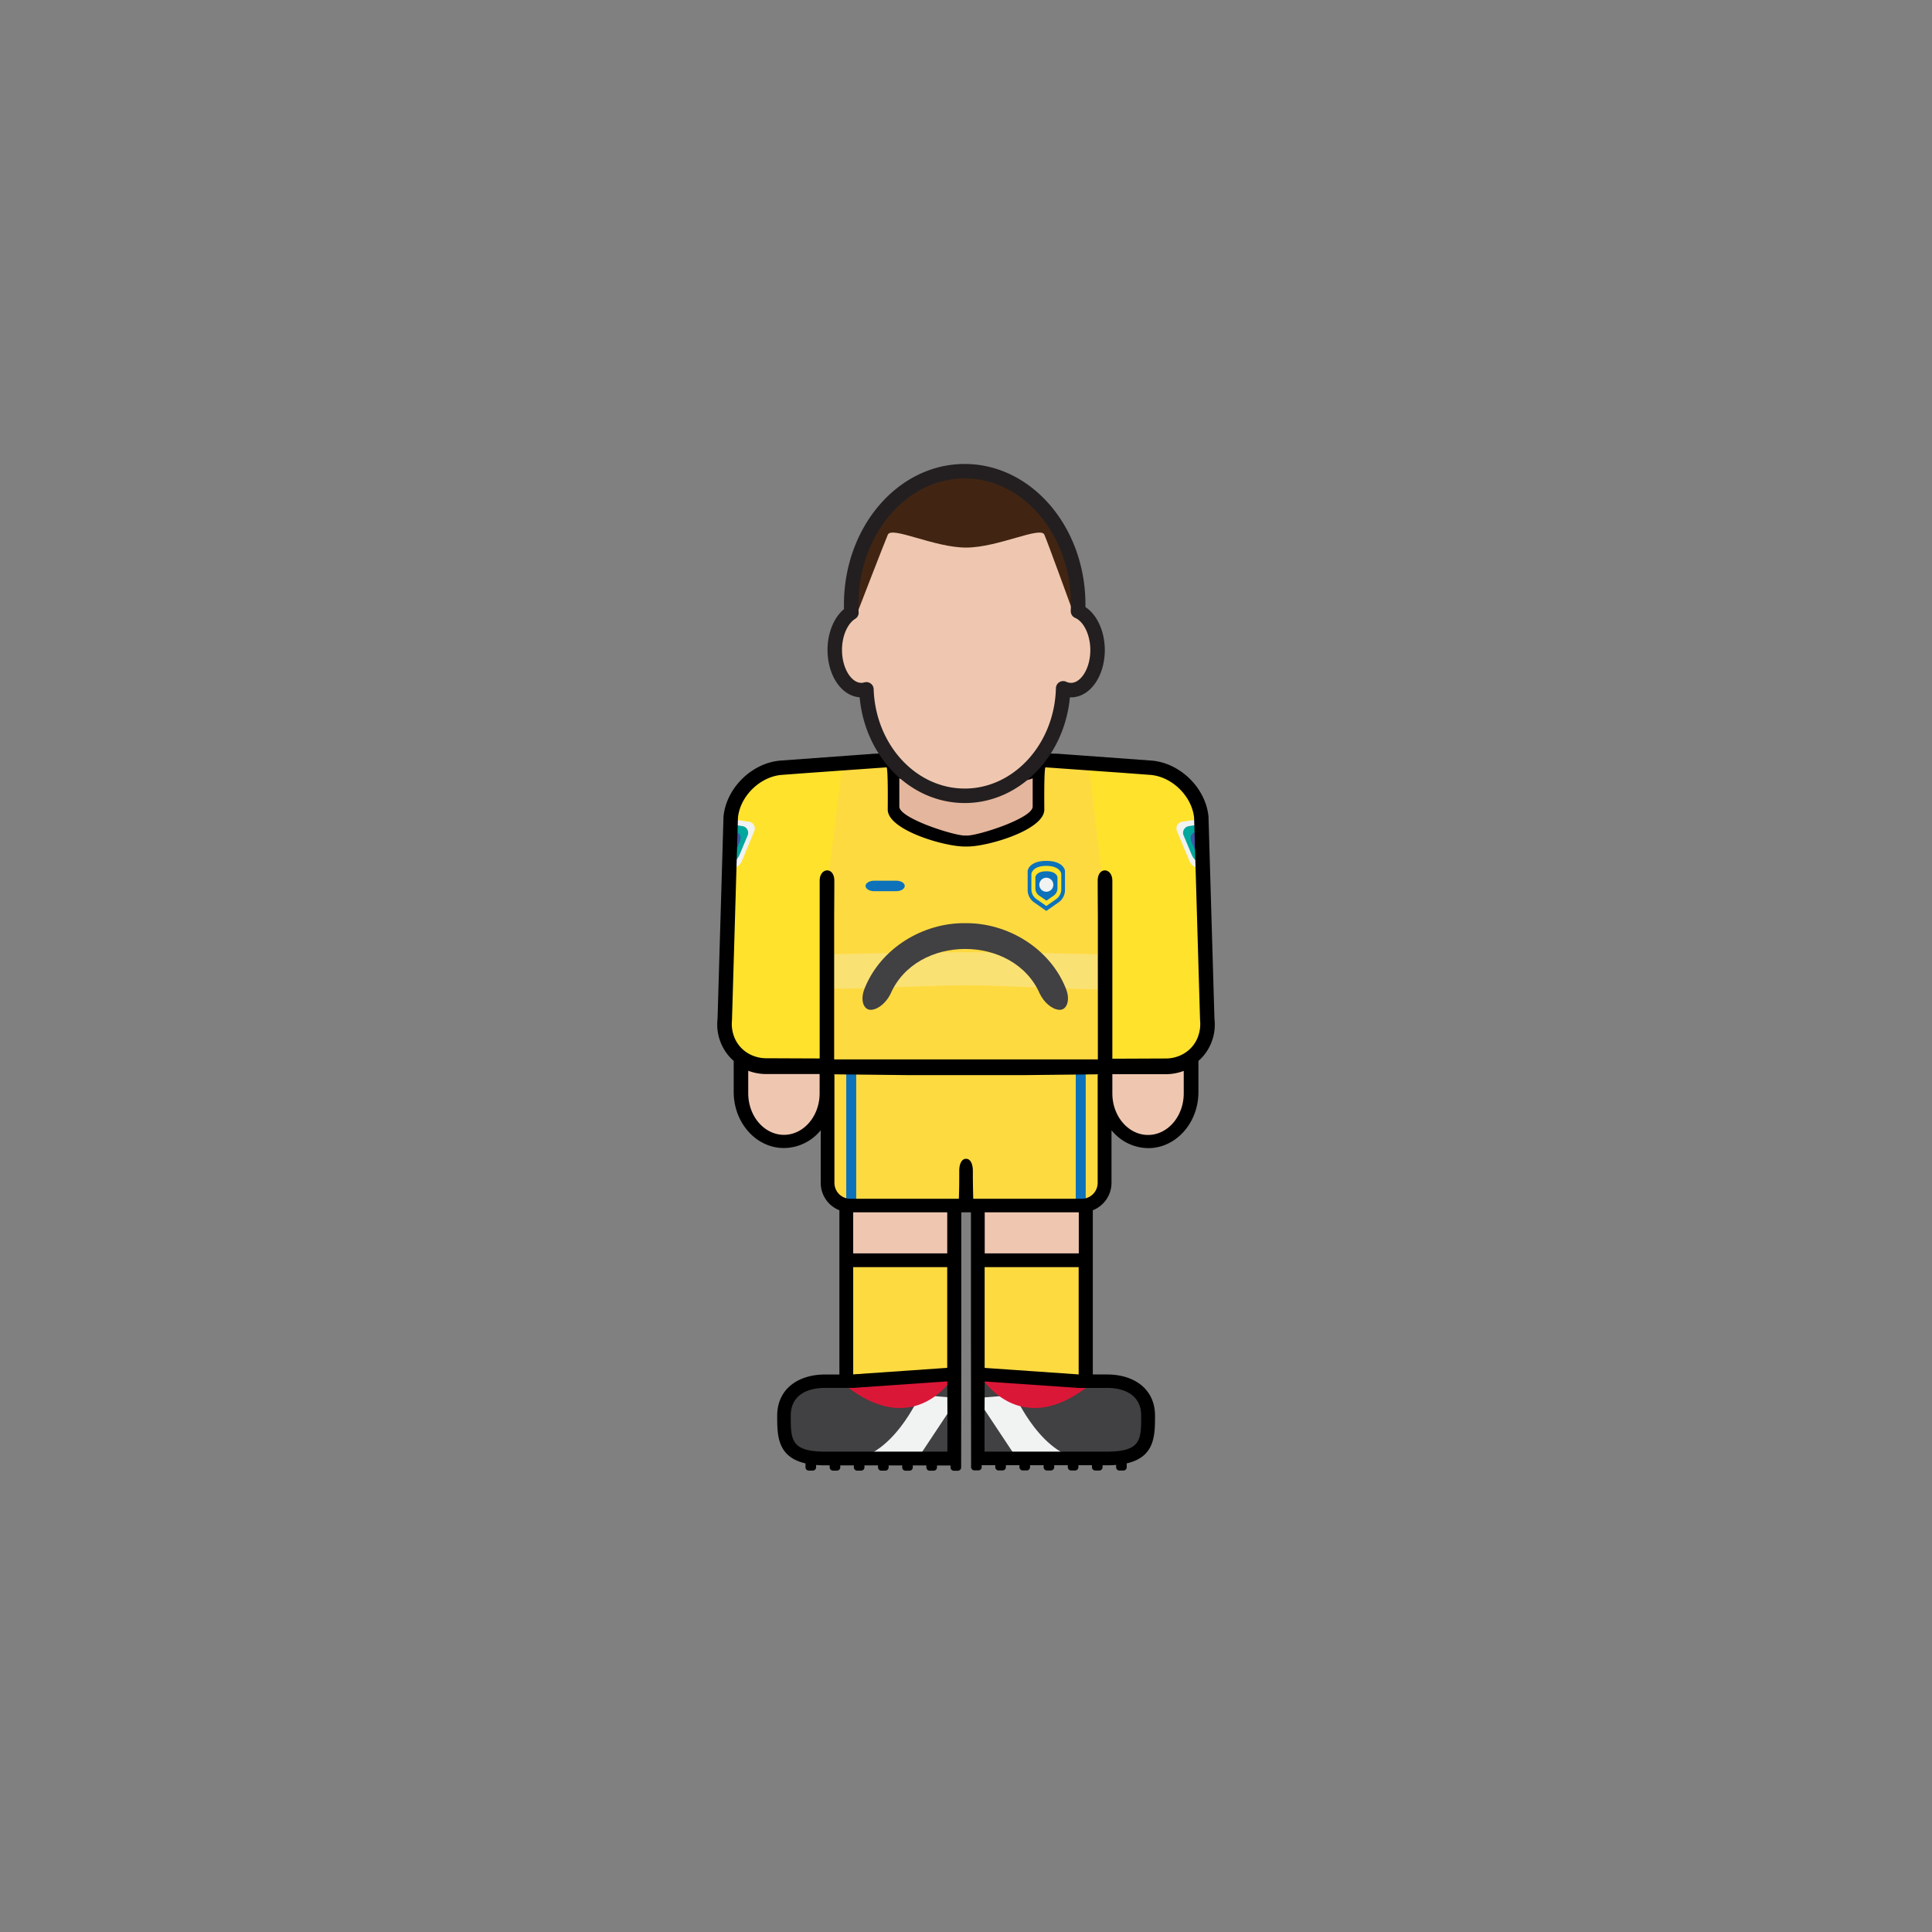 <svg id="player" xmlns="http://www.w3.org/2000/svg" viewBox="0 0 800 800"><rect x="0" y="0" width="800" height="800" fill="#808080" stroke="none"/><defs><style>.cls-1{fill:#efc7b0}.cls-2{fill:#414042}.cls-3{fill:#f1f2f2}.cls-5{fill:#feda41}.cls-6{fill:#0d72ba}.cls-8{fill:#ffe22c}.cls-10{fill:#00a79d}.cls-11{fill:#3d55a5}</style></defs><g id="skin"><path id="arm-left" class="cls-1" d="M305.93 382h36.78v72.4a18.39 18.39 0 01-18.39 18.39 18.39 18.39 0 01-18.39-18.39V382z"/><path id="arm-right" class="cls-1" d="M457.19 382H494v72.4a18.39 18.39 0 01-18.39 18.39 18.39 18.39 0 01-18.39-18.39V382h-.03z"/><path id="leg-left" class="cls-1" d="M349.88 492.02h45.67v45.67h-45.67z"/><path id="leg-right" class="cls-1" d="M404.78 492.02h45.67v45.67h-45.67z"/></g><g id="boots"><path id="right" class="cls-2" d="M404.61 569.14h22.83l22.83 1.97h12.5l7.5 2.53 5.25 8.5v9.83l-1.91 4.17-3.84 4.06-6.33 1.94h-58.83v-33z"/><path id="right-2" data-name="right" class="cls-2" d="M396.64 569.14H373.8l-22.83 1.97h-12.5l-7.5 2.53-5.24 8.5v9.83l1.91 4.17 3.83 4.06 6.33 1.94h58.84v-33z"/><g id="details"><path class="cls-3" d="M380.91 577.63s-11.66 26.75-29.78 26.63l29.25-.87 16.26-24.5zm39.28 0s11.66 26.75 29.78 26.63l-29.25-.87-16.26-24.5z"/><path d="M396.64 567.5s-17.37 33.2-50.87 2.54zm7.74 0s17.38 33.2 50.88 2.54z" fill="#db1737"/></g></g><g id="socks"><path id="left" class="cls-5" d="M349.88 522h45.67v48.04h-45.67z"/><path id="right-3" data-name="right" class="cls-5" d="M404.38 522h45.67v48.04h-45.67z"/></g><g id="shorts"><path id="shorts-2" data-name="shorts" class="cls-5" d="M341.67 442.54h116.49v47a9.95 9.95 0 01-9.95 9.95h-96.6a9.95 9.95 0 01-9.95-9.95v-47h.01z"/><path class="cls-6" d="M350.41 444h4.13v53.88h-4.13zm95.03 0h4.13v53.88h-4.13z" id="details-2" data-name="details"/></g><path id="neck" fill="#e4b69d" d="M427.61 339.42l-27.59 8.62-28.6-9.62-1.92-23.62h61.04l-2.93 24.62z"/><g id="shirt"><path id="shirt-2" data-name="shirt" class="cls-5" d="M369.5 314.8l-48.29 2.99-11.36 6.25-6.83 10.1-1.93 98.78 11.16 7.16 29.96 1.13h147.21l10.96-12.79-3.4-92.71-6.83-11.84-9.77-6.08-49.84-2.99-1 21.24-6.5 6.5-11.16 3.48-11.88 2.02-15.46-3.17-11-5.66-3.66-3.84-.38-20.57z"/><g id="details-3" data-name="details"><path id="nike" class="cls-6" d="M374.64 366.85c0 1.19-1.57 2.17-3.49 2.17h-9.26c-1.92 0-3.49-1-3.49-2.17s1.57-2.17 3.49-2.17h9.26c1.92 0 3.49.98 3.49 2.17z"/><path id="arm-r" class="cls-8" d="M348.59 317.79l-5.88 48.29-1.04 76.46-31.82-1.33-11.1-13.81 4.27-94.65 15.9-14.33 29.67-.63z"/><path id="arm-l" class="cls-8" d="M450.89 317.79l5.88 48.29 1.03 76.46 31.83-1.33 10.22-12.79-3.39-95.67-15.91-14.33-29.66-.63z"/><path id="chest" d="M400 394.33c-20.94 0-55.27.77-55.27.77l.66 14.31c13.45 0 40.41-1.42 55.12-1.42s40.6 1.67 54 1.67l-.16-14.56s-33.35-.77-54.35-.77z" opacity=".28" fill="#f1f2f2"/><g id="leeds-united-crest-2002"><path class="cls-6" d="M433.26 356.48c-7.23 0-7.73 4.07-7.73 4.07v8a6.23 6.23 0 002.67 5.11l5.06 3.53 5.06-3.53a6.23 6.23 0 002.67-5.11v-8s-.5-4.07-7.73-4.07z"/><path class="cls-8" d="M433.26 358.55c-5.79 0-6.19 3.26-6.19 3.26v6.42a5 5 0 002.14 4.09l4.05 2.83 4.05-2.83a5 5 0 002.14-4.09v-6.42s-.45-3.26-6.19-3.26z"/><path class="cls-6" d="M433.26 360.77c-4.24 0-4.53 2.39-4.53 2.39v4.71a3.66 3.66 0 001.57 3l3 2.07 3-2.07a3.66 3.66 0 001.57-3v-4.71s-.37-2.39-4.61-2.39z"/><circle class="cls-3" cx="433.26" cy="366.35" r="2.91"/></g><path class="cls-2" d="M430.61 411.6c-10.72-24.88-51.17-24.88-61.88 0-1.7 3.38-4.82 6.29-7.93 6.54-3.07.28-4.9-3.88-2.69-9.08 6.74-16.56 24.15-27 41.57-26.8 17.42-.19 34.84 10.23 41.57 26.8 2.21 5.2.38 9.36-2.69 9.08-3.12-.25-6.25-3.14-7.95-6.54z"/><g id="epl-logo-r"><path class="cls-3" d="M499.82 355.26a3.57 3.57 0 01-2.66 4.23 4.8 4.8 0 01-4.67-3l-5.06-12.2a2.83 2.83 0 012.3-4.06l3.92-.58a3.81 3.81 0 014.31 3.2z"/><path class="cls-10" d="M499.48 353c.31 2.06-.58 3.92-2 4.13s-3.19-1.2-4-3.13l-3.3-7.89a2.82 2.82 0 012.29-4.06l1.47-.22a3.81 3.81 0 014.31 3.2z"/><path class="cls-11" d="M498.44 350.25c.31 2.06-.16 3.86-1 4s-2.25-1.34-3.05-3.26l-1-2.36c-.81-1.93-.19-3.69 1.36-3.92s3.08 1.27 3.38 3.33z"/></g><g id="epl-logo-r-2" data-name="epl-logo-r"><path class="cls-3" d="M299.88 355.26a3.57 3.57 0 002.66 4.23 4.8 4.8 0 004.67-3l5.06-12.2a2.83 2.83 0 00-2.3-4.06l-3.92-.58a3.81 3.81 0 00-4.31 3.2z"/><path class="cls-10" d="M300.21 353c-.31 2.06.58 3.92 2 4.13s3.19-1.2 4-3.13l3.3-7.89a2.82 2.82 0 00-2.29-4.06l-1.47-.22a3.81 3.81 0 00-4.31 3.2z"/><path class="cls-11" d="M301.26 350.25c-.31 2.06.16 3.86 1 4s2.25-1.34 3.05-3.26l1-2.36c.81-1.93.19-3.69-1.36-3.92s-3.05 1.29-3.36 3.29z"/></g></g></g><path d="M502.88 421.91l-2.47-83.84c-1.19-11.87-11.83-22.25-23.72-23.14l-37.14-2.71c-4.07-.45-20.52-.09-39.55.53-19-.62-35.48-1-39.55-.53l-37.14 2.71c-11.89.89-22.53 11.27-23.72 23.14l-2.47 83.84a20.15 20.15 0 005 15.74 19.92 19.92 0 001.69 1.64v12.87c0 12.81 9.32 23.22 20.78 23.22a19.8 19.8 0 0015.25-7.38v21.79a12.23 12.23 0 007.74 11.36v68h-5.93c-10.93 0-19.83 5.8-19.83 17.11 0 8.06 0 17 11.72 19.7v1.6a1.38 1.38 0 001.38 1.38h1.63a1.38 1.38 0 001.38-1.37v-.95c1.16.09 2.39.15 3.73.15h1.89v.8a1.38 1.38 0 001.38 1.38h1.63a1.38 1.38 0 001.38-1.37v-.8h5.62v.8a1.38 1.38 0 001.38 1.38h1.63a1.38 1.38 0 001.38-1.37v-.8h5.62v.8a1.38 1.38 0 001.38 1.38h1.63a1.38 1.38 0 001.38-1.37v-.8h5.62v.8a1.38 1.38 0 001.38 1.38h1.63a1.38 1.38 0 001.38-1.37v-.8h5.62v.8a1.38 1.38 0 001.38 1.38h1.63a1.38 1.38 0 001.38-1.37v-.8h5.62v.8a1.38 1.38 0 001.38 1.38h1.63a1.38 1.38 0 001.38-1.37v-.81l.06-55.45V502h4v49.21l.06 54.67v1.6a1.38 1.38 0 001.38 1.38h1.63a1.38 1.38 0 001.38-1.37v-.8h5.62v.8a1.38 1.38 0 001.38 1.38h1.63a1.38 1.38 0 001.38-1.37v-.8h5.62v.8a1.38 1.38 0 001.38 1.38h1.63a1.38 1.38 0 001.38-1.37v-.8h5.62v.8a1.38 1.38 0 001.38 1.38h1.63a1.38 1.38 0 001.38-1.37v-.8h5.62v.8a1.38 1.38 0 001.38 1.38h1.63a1.38 1.38 0 001.38-1.37v-.8h5.62v.8a1.38 1.38 0 001.38 1.38h1.63a1.38 1.38 0 001.38-1.37v-.8h1.89c1.33 0 2.57-.05 3.72-.15v.95a1.38 1.38 0 001.38 1.38h1.63a1.38 1.38 0 001.38-1.37v-1.6c11.71-2.68 11.72-11.64 11.72-19.7 0-11.3-8.89-17.11-19.83-17.11h-5.93v-68a12.23 12.23 0 007.74-11.36V468a19.8 19.8 0 0015.21 7.42c11.46 0 20.78-10.42 20.78-23.22v-12.9a19.92 19.92 0 001.69-1.64 20.15 20.15 0 004.95-15.75zm-130.49-99.66c3.46 1.84 15.64 2.07 27.61 1.79 12 .28 24.15 0 27.61-1.79V334c0 4.8-22.42 12-27.23 12l-.38-.08-.38.08c-4.8 0-27.23-7.19-27.23-12zm-33 128.91v1.53c0 9.5-6.63 17.22-14.78 17.22s-14.78-7.73-14.78-17.22v-9.31a21.08 21.08 0 007.47 1.36h22.09zm52.9 149.93h-50.64c-14.22 0-14.22-5-14.22-14.89 0-8.21 6.38-11.5 14.22-11.5h11.67l38.93-2.7.06 15.37zm-38.74-76.4h38.67v41.71l-38.67 2.68h-.26V524.7zm-.26-5.74V502h38.94v17h-38.91zm104.77 55.75h.26c7.84 0 14.22 3.29 14.22 11.5 0 9.91 0 14.89-14.22 14.89h-50.64V587.4l.06-15.37 38.93 2.69h11.42zm-11.67-50h.26v44.4h-.26l-38.67-2.68V524.7zm-38.64-5.7v-17h38.95v17h-38.95zm46.84-73.77h-.07v44.58a6.6 6.6 0 01-6.58 6.58H403s-.11-3.73-.16-8.75v-2.79c0-3.51-1.41-5.09-2.82-5-1.41-.09-2.82 1.49-2.82 5v2.79c0 5-.16 8.75-.16 8.75H352.1a6.6 6.6 0 01-6.58-6.58v-44.63h-.07v-.33l30.24.33h48.69l30.24-.33zm35.57 7.51c0 9.5-6.63 17.22-14.78 17.22s-14.78-7.73-14.78-17.22v-7.94h22.09a21.08 21.08 0 007.47-1.36zm6-23.73a13.53 13.53 0 01-6 7.29 14.69 14.69 0 01-7.47 2l-22.09.09v-73.67c0-5.56-6.07-5.94-6.07 0s.07 14.37.07 14.37v59.59H345.41v-59.61s.07-8.46.07-14.37-6.07-5.54-6.07 0v73.59l-22.09-.09a14.69 14.69 0 01-7.47-2 13.53 13.53 0 01-6-7.29 14.89 14.89 0 01-.75-6.46l2.47-83.84c.89-9 9.23-17.08 18.2-17.75l11.12-.83 32.22-2.29c.68.54.48 17.49.48 17.49 0 8.43 23.34 15.29 31.77 15.29h1.3c8.43 0 31.77-6.86 31.77-15.29 0 0-.2-16.95.48-17.49l32.22 2.29 11.12.83c9 .67 17.3 8.8 18.2 17.75l2.47 83.84a14.89 14.89 0 01-.77 6.55z" id="border"/><g id="head"><path id="skin-2" data-name="skin" class="cls-1" d="M446.38 253.1c0-.91.08-1.81.08-2.73 0-30.51-21.06-55.25-47-55.25s-47 24.74-47 55.25c0 1.11 0 2.21.1 3.31-4 2.46-6.9 8.44-6.9 15.43 0 9.19 4.93 16.64 11 16.64a7.47 7.47 0 002.1-.31c.82 24.5 18.74 44.08 40.73 44.08s40.12-19.81 40.74-44.5a7.65 7.65 0 003.25.74c6.08 0 11-7.45 11-16.64-.05-7.65-3.48-14.06-8.1-16.02z"/><path d="M442.05 224.25l-6.52-10.87-14-12.52-20.78-5.71v-.4l-.72.2-.72-.2v.4l-20.78 5.71-14 12.52-6.53 10.87-4.09 12.29 1.22 16.87s10.93-28.33 12.5-32 19.16 5.33 32.41 5.33c13.25 0 30.84-9 32.41-5.33s11.5 31 11.5 31l2.22-15.87z" fill="#412512"/><path id="border-2" data-name="border" d="M446.38 253.1c0-.91.08-1.81.08-2.73 0-30.51-21.06-55.25-47-55.25s-47 24.74-47 55.25c0 1.11 0 2.21.1 3.31-4 2.46-6.9 8.44-6.9 15.43 0 9.19 4.93 16.64 11 16.64a7.47 7.47 0 002.1-.31c.82 24.5 18.74 44.08 40.73 44.08s40.12-19.81 40.74-44.5a7.65 7.65 0 003.25.74c6.08 0 11-7.45 11-16.64-.05-7.65-3.48-14.06-8.1-16.02z" fill="none" stroke="#231f20" stroke-linecap="round" stroke-linejoin="round" stroke-width="6"/></g></svg>